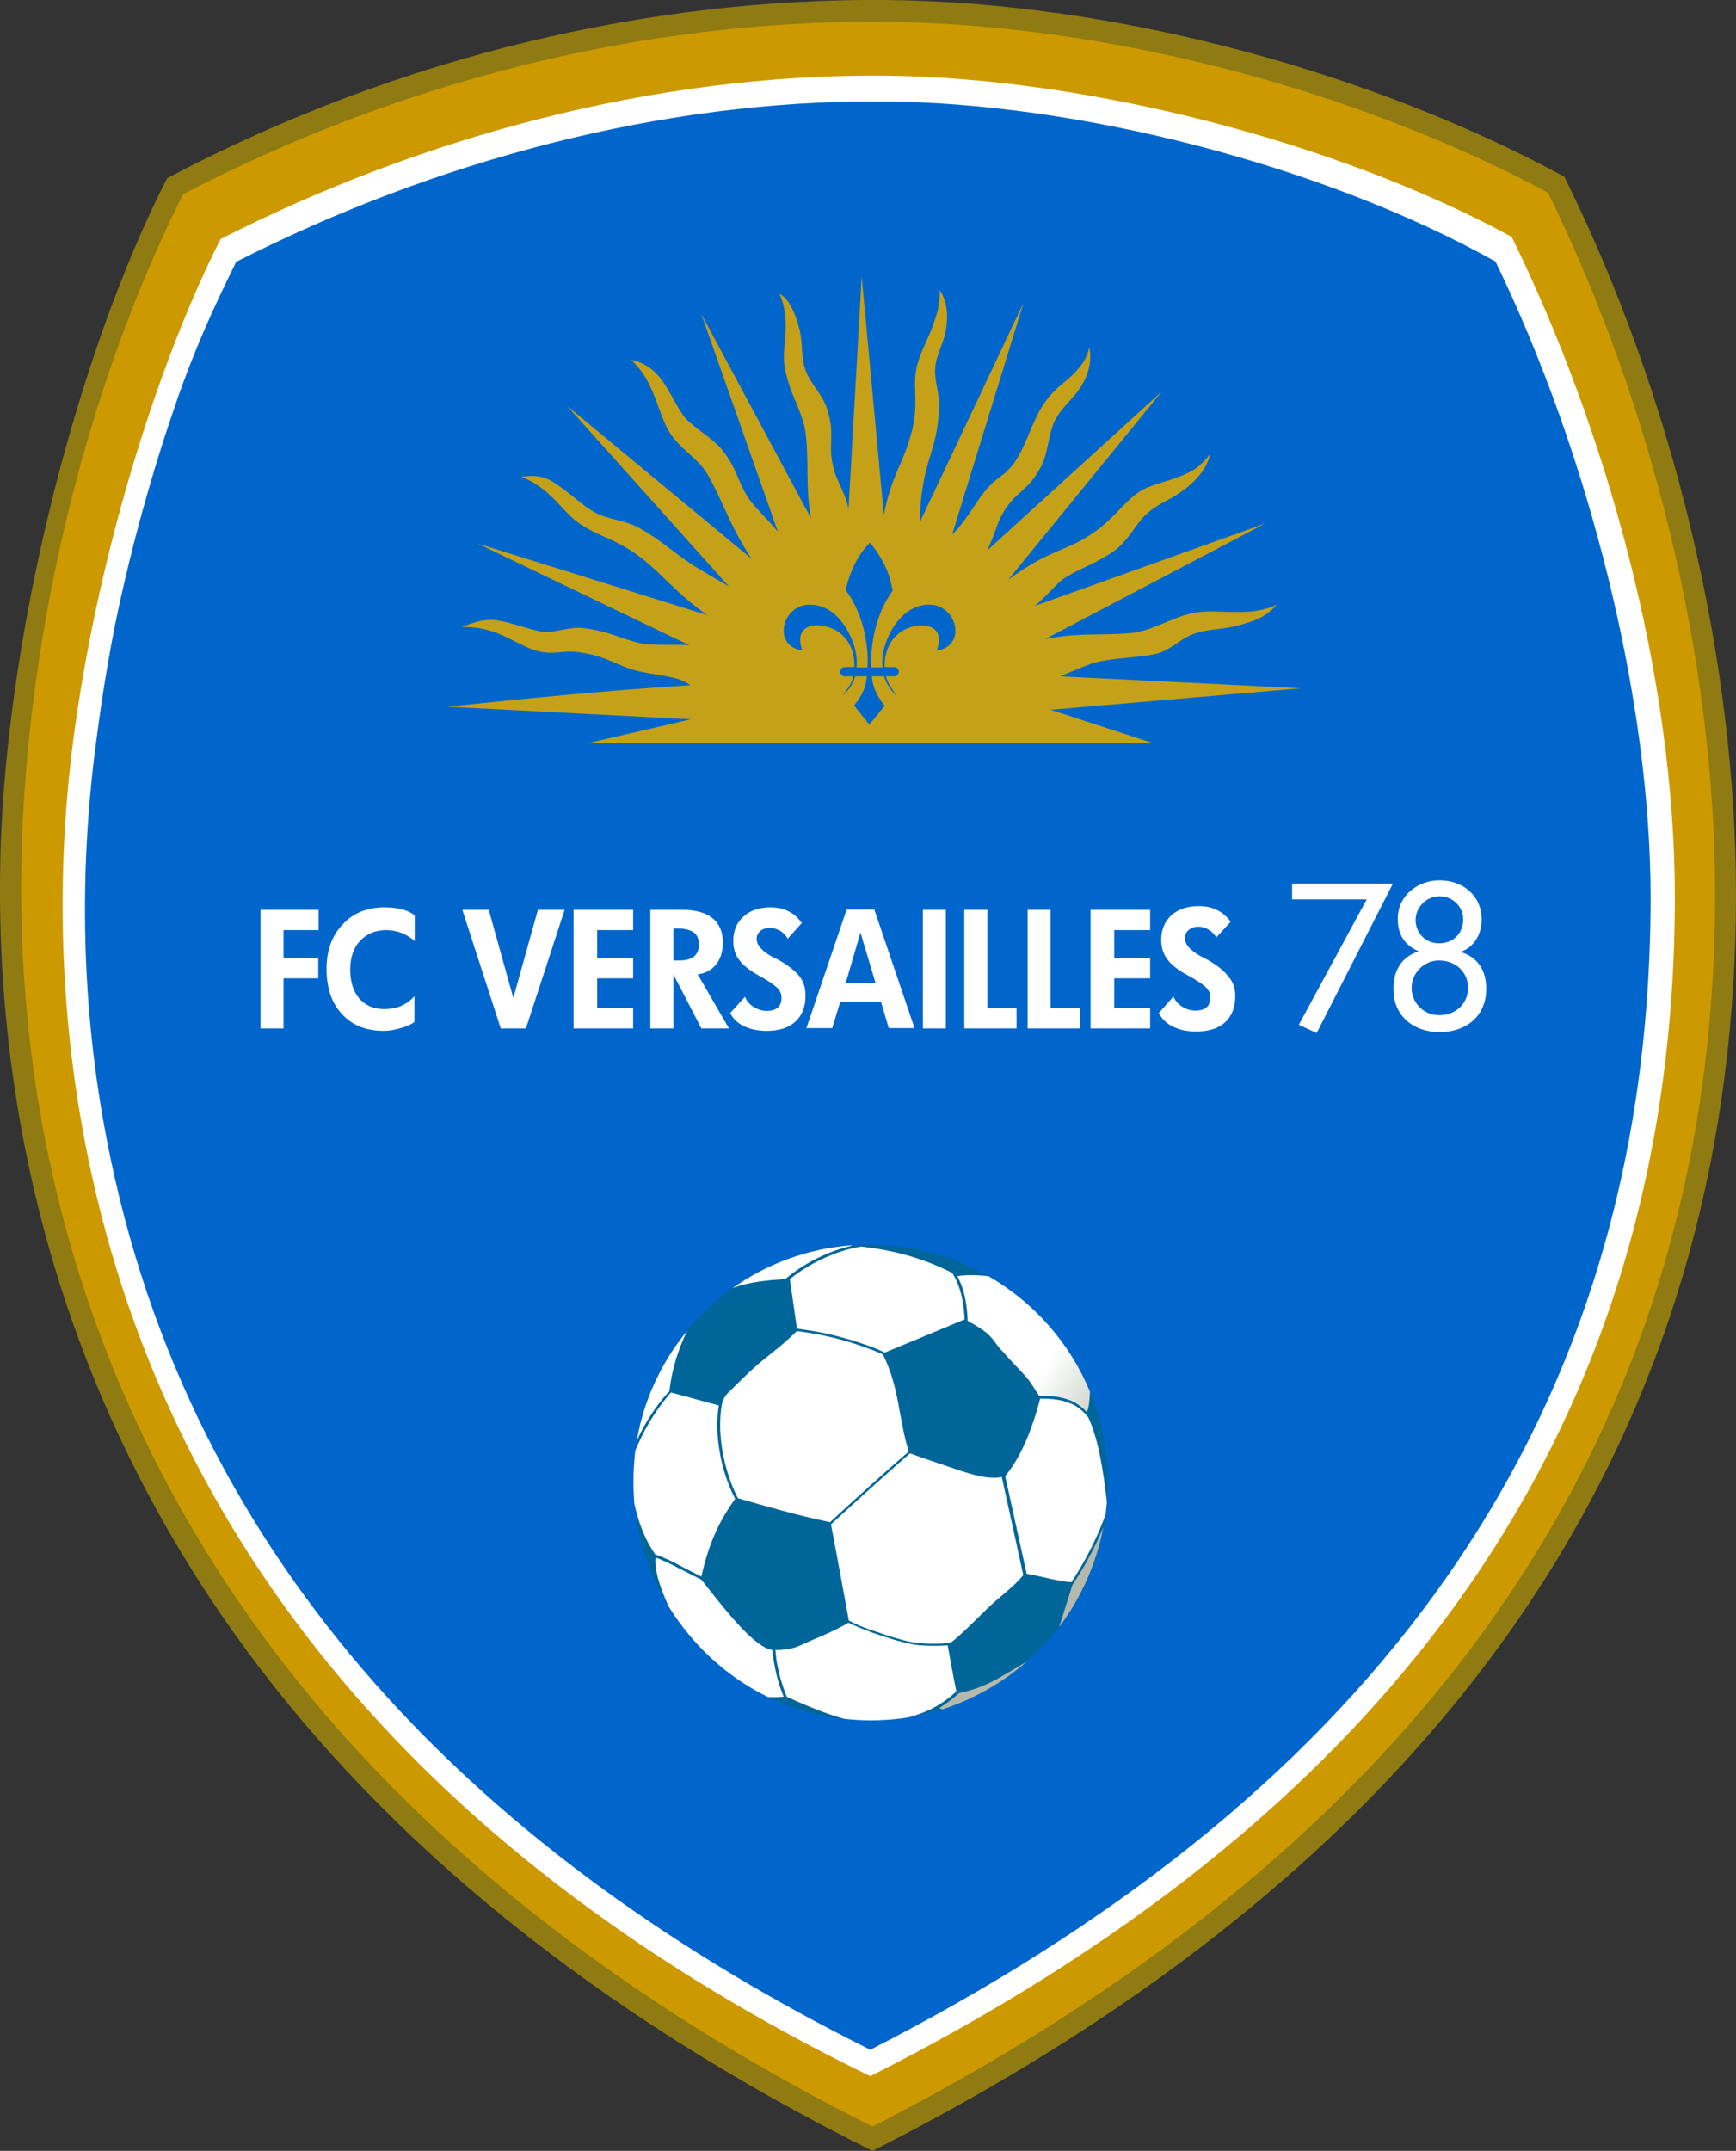 <?xml version="1.0" encoding="utf-8"?>
<!-- Generator: Adobe Illustrator 26.0.2, SVG Export Plug-In . SVG Version: 6.00 Build 0)  -->
<svg version="1.1"
	 id="svg1012" xmlns:cc="http://creativecommons.org/ns#" xmlns:dc="http://purl.org/dc/elements/1.1/" xmlns:inkscape="http://www.inkscape.org/namespaces/inkscape" xmlns:rdf="http://www.w3.org/1999/02/22-rdf-syntax-ns#" xmlns:sodipodi="http://sodipodi.sourceforge.net/DTD/sodipodi-0.dtd" xmlns:svg="http://www.w3.org/2000/svg"
	 xmlns="http://www.w3.org/2000/svg" xmlns:xlink="http://www.w3.org/1999/xlink" x="0px" y="0px" width="565.1px" height="700px"
	 viewBox="0 0 565.1 700" style="enable-background:new 0 0 565.1 700;" xml:space="preserve">
<rect x="0" y="0" width="565.1" height="700" fill="#333333" stroke="none"/>
<style type="text/css">
	.st0{fill:#8F7B12;}
	.st1{fill:#CC9900;}
	.st2{fill:#FFFFFF;}
	.st3{fill:#0066CC;}
	.st4{fill:#C5A119;}
	.st5{fill-rule:evenodd;clip-rule:evenodd;fill:#FFFFFF;}
	.st6{fill:#006699;}
	.st7{fill:url(#path924_00000065061626089852228490000014602171290486684313_);}
	.st8{fill:url(#path922_00000059988823339734539880000018416338651813749672_);}
	.st9{fill:url(#path920_00000110465730007852548800000017649572062916356515_);}
	.st10{fill:url(#path918_00000171720517618394603350000012569314260247328406_);}
	.st11{fill:url(#path916_00000139280723474629622660000003419061297570999471_);}
	.st12{fill:#B5B9AD;}
	.st13{fill:url(#path910_00000156552693611707213110000016859659895818718850_);}
	.st14{fill:url(#path906_00000059271837605772878480000006596089128559060671_);}
	.st15{fill:url(#path1002_00000023974813806312814620000000948331943445847970_);}
</style>
<sodipodi:namedview  bordercolor="#666666" borderopacity="1" gridtolerance="10" guidetolerance="10" id="namedview860" inkscape:current-layer="svg1012" inkscape:cx="-16.570713" inkscape:cy="348.72606" inkscape:document-rotation="0" inkscape:pageopacity="0" inkscape:pageshadow="2" inkscape:window-height="784" inkscape:window-maximized="0" inkscape:window-width="1440" inkscape:window-x="0" inkscape:window-y="23" inkscape:zoom="0.60407122" objecttolerance="10" pagecolor="#ffffff" showgrid="false">
	</sodipodi:namedview>
<g id="g945">
	<path id="path849" class="st0" d="M54.4,58C131,17.5,212.9-0.5,287.5,0c76.9,0.5,160.6,24.3,221.7,57.5
		c35.2,70.9,56,156.4,55.9,234.2C564.9,449.4,489.5,596.1,284,700c-90.7-45-158.1-100.8-203.9-163.1C23.9,460.4-0.7,373.2,0,285.6
		C0.6,209.9,24.9,115.6,54.4,58z"/>
	<path id="path875" class="st1" d="M503.9,62.7C440.7,28.8,359.2,7.6,287.4,7.1c-78.7-0.6-158,19.7-227.8,56.1
		C26.4,129.3,7.5,212,6.9,285.6c-0.7,89.7,25.6,174.6,78.9,247.1c50.8,69.2,121.9,121.2,198.2,159.4
		c163.7-83.7,274-210.8,274.3-400.4C558.4,215,537.8,131.7,503.9,62.7z"/>
	<path id="path899" class="st2" d="M71.8,77.8c-21.3,42-40.4,105.3-47.9,162.7c-5.7,43.5-4.5,88.3,3.8,131.4
		c25,130.2,111.9,233.8,255.6,303.8c161.2-81.4,261.6-202.8,261.9-383.1c0.1-72.4-22.3-152.6-53.1-215.5
		c-55.5-30.3-137.5-52-204.8-52.5C213.3,24.1,137.7,44.3,71.8,77.8z"/>
	<path id="path919" class="st3" d="M283.3,667.1c153.8-78.6,253.7-195.2,254-374.5c0.1-65.1-20.1-144.8-50.5-207.5
		C430.5,53.7,350.9,33.4,287.3,33c-72.2-0.5-146,19.5-210.4,52.2c-7.7,15.5-14.1,29.8-19.7,46.2c-6.7,19.4-12.4,39.3-17,59.3
		c-3.9,16.7-6.7,33.7-8.9,50.7c-5.7,42.8-4.8,86.7,3.4,129.2C61.5,510.7,158.5,605,283.3,667.1z"/>
</g>
<path id="path937" class="st4" d="M280.5,90l-4.3,75.8c-0.4-3.5-3.5-9.2-4.4-11.8c-2.9-9.2,0.4-11.5-2.5-20.7
	c-1.3-4.4-4.6-7.5-6.5-11.4c-2.2-4.7-1.4-8.8-2.3-13.6c-0.7-3.5-2.9-10.8-6.8-12.7c2.1,4.4,2.2,9.4,2,12.8c-0.2,5-1.3,7.7,0.4,14.1
	c1.5,6.3,5.5,12.5,6.2,18.8c1.1,10-0.2,16.6,1.7,27.4l-35.7-66.5l24.9,70.8c-3.4-4.1-7.3-7.7-9.2-10.4c-4.1-5.9-3.8-9.9-9.1-16.4
	c-2.9-3.5-8.5-6.7-11.5-9.8c-2.1-2.1-4.6-7.7-7.3-11.8c-2-2.9-5.1-6.4-10.7-7.5c3.6,3.3,5.2,6.3,7,10.3c2,4.6,3.5,10.5,6.2,14.3
	c3.8,5.3,9.2,7.8,12.2,13.5c5.4,9.9,6.6,15.5,13.8,26.6l-60-49.7l52.6,58.7c-4.1-2.4-9.9-5.6-13.9-8.4c-5.1-3.6-10-7.8-15.3-10.6
	c-4-2.2-8-2.5-12.1-4c-4.9-1.8-9.3-6.5-13.3-9.2c-2.9-2-5.8-4.6-12.9-3.4c5.3,2,8.7,5.2,11.8,8.4c2.4,2.5,4.5,5.1,7.6,7.1
	c7.1,4.6,10.5,4.2,19,10.4c7,5.1,12.2,12.3,22.2,19.1l-74.8-23.3l68.9,33.1c-4.6-0.4-12.2,0.2-15.6-0.6c-6-1.2-10.4-4-19-5
	c-4.5-0.5-9.5,1.7-13.2,1.2c-3.5-0.5-8.4-2.4-13.1-3.4c-3.4-0.8-7-0.8-13.1,1.9c12-0.5,18.1,6.6,25.6,8c6.4,1.2,8-1.6,18.7,1.5
	c3.1,0.9,8,3.4,11.1,4.3c7.6,2.2,14.6,1.7,18.9,5.1c-27.2,1.7-53.3,4.3-79,7l79.2,4.1l-33.7,7.8h184.3L342,231l81.5-7l-78.4-3.9
	c5.7-2.3,9.7-4.2,12.7-4.8c5.9-1.2,12.5-1.3,17.6-2.3c5.5-1,8.5-5,12.9-6.6c5.3-2,10.1-1.3,16-3.2c3.4-1.1,6.8-1.6,11.4-6.4
	c-4.5,2-8.4,2.4-12.8,2.4c-5,0-10-0.6-14.6,0.3c-6.4,1.3-13.5,5.9-19.9,6.5c-10.7,1-16.7-0.3-28.2,2l71.6-37.6l-75,26.8
	c4.8-3.9,7-7.4,10.1-9.3c5.2-3.2,10.6-4.8,16.2-8.9c3-2.3,5.4-6,7.5-8.8c4.2-5.5,8.5-6.6,12.5-9.2c3-1.9,9.4-6.6,10.8-13.2
	c-3.3,4.1-5.1,5.3-9.2,7c-4.6,2-10.3,2.8-14.2,5.5c-5.3,3.7-8.3,9.2-16.1,14.1c-8.2,5.2-13.6,4.9-26.2,14.3l50-61.3l-56.8,51.7
	c2.7-6,3.2-8.6,4.4-10.9c4.6-8.7,8.5-7.6,13.1-16.4c2.1-4,2.3-9.2,3.8-13.3c1.7-4.9,6.1-8.1,8.8-12.1c2-2.9,4.2-7.8,3.1-13.4
	c-1,4.2-2.5,5.7-4.2,7.7c-2,2.3-4.3,3.8-6.5,5.9c-1.9,1.7-3.4,3.7-4.8,5.9c-3.4,5.5-5.6,14-9.6,19c-3.1,3.8-4.6,3.5-7.7,7
	c-3.5,3.6-6.3,9.8-11.9,15.6l23.3-75.6L299.4,170c0.4-19,5-21.7,6.1-34.3c0.8-6.7-0.9-9.7-1.1-14.1c-0.3-5.2,2.5-8.9,3.4-13.7
	c0.7-3.5,1.1-8.9-1.9-13.5c0.2,4.9-1,8.2-2.5,12.3c-1.8,4.7-4.4,9.1-5.2,13.8c-1.1,6.4,1,11.3-1.6,20.7c-2.8,10.3-6.3,13.1-8.9,26.4
	L280.5,90z M283.2,176.6c4.3,5.3,6.3,9.8,7.4,15.6c-5.4,7.4-7.3,17.1-7,25h3.7c-0.1-0.7-0.1-1.4-0.1-2.1c0-6.6,6.1-19.6,16.7-18.2
	c3.8,0.5,7.2,4.1,7.1,8.7c-0.1,2.8-2.1,5.7-6,6c0.6-1.8,0.8-3.4,0.5-4.7c-0.6-2.4-3-3.6-6.5-3.3c-7.4,0.8-11.3,6.8-11,13.5h3.1
	c0.8,0,1.5,0.7,1.5,1.5s-0.7,1.5-1.5,1.5h-2.7c0.5,2,1.8,4,3.5,6.3c-1.5-1.2-3.3-3.5-4.1-6.3h-4c0.3,3.1,1.1,5.7,4.2,9.6l-5,6.1
	l-5-6.2c3.1-3.7,3.8-6.3,4.2-9.5h-3.8c-0.8,2.8-2.6,5-4.1,6.3c1.7-2.3,3-4.2,3.5-6.3H275c-0.8,0-1.5-0.7-1.5-1.5s0.7-1.5,1.5-1.5
	h3.1c0.3-6.7-3.5-12.7-11-13.5c-3.5-0.4-5.9,0.9-6.5,3.3c-0.3,1.3-0.1,2.8,0.5,4.7c-3.8-0.3-5.9-3.2-6-6c-0.1-4.6,3.3-8.2,7.1-8.7
	c10.6-1.4,16.6,11.6,16.7,18.2c0,0.7,0,1.4-0.1,2.1h3.6c0.4-8-1.7-18-7.1-25.1C276.8,184.9,280.2,179.5,283.2,176.6z"/>
<g id="g894">
	<path id="path939" class="st5" d="M103.6,318.4H92.3v16.3h-7.5v-38.6h18.9v6.6H92.3v9h11.3C103.6,311.7,103.6,318.4,103.6,318.4z"
		/>
	<path id="path941" class="st5" d="M134.9,332.6c-1,0.8-2.6,1.5-4.5,2c-2,0.6-3.8,0.9-5.4,0.9c-5.8,0-10.4-1.8-13.7-5.5
		c-3.4-3.6-5-8.6-5-14.7c0-5.9,1.7-10.7,5.2-14.4c3.5-3.8,8-5.6,13.7-5.6c2.1,0,4,0.2,5.5,0.6c1.6,0.4,3,1,4.3,2v8.4
		c-1.3-1.2-2.8-2.1-4.4-2.7c-1.6-0.6-3.2-0.9-4.8-0.9c-3.6,0-6.4,1.2-8.6,3.5c-2.1,2.3-3.2,5.4-3.2,9.3c0,4,1,7.1,2.9,9.4
		c2,2.3,4.7,3.5,8.1,3.5c2,0,3.9-0.3,5.5-1s3.1-1.7,4.4-3.2V332.6z"/>
	<path id="path943" class="st5" d="M183.8,296.1l-12.6,38.6H163l-12.5-38.6h8.6l8,28.7l8-28.7H183.8z"/>
	<path id="path945" class="st5" d="M206.1,334.7h-19.4v-38.6h19.4v6.6h-11.7v9h11.7v6.7h-11.7v9.6h11.7V334.7z"/>
	<path id="path947" class="st5" d="M227.5,307.5c0-1.8-0.5-3.2-1.6-4s-2.8-1.3-5-1.3h-1.7v10.4h1.7c2.2,0,3.9-0.4,5-1.3
		C226.9,310.5,227.5,309.2,227.5,307.5z M237.3,334.7h-9l-9.1-17.6v17.6h-7.5v-38.6H222c4.3,0,7.7,0.9,9.9,2.7
		c2.3,1.8,3.4,4.5,3.4,8c0,3-0.8,5.4-2.3,7.2c-1.5,1.8-3.5,2.8-5.9,3.1L237.3,334.7z"/>
	<path id="path949" class="st5" d="M262.2,324c0,3.7-1.1,6.5-3.3,8.5c-2.2,2-5.3,3-9.3,3c-2.8,0-5.3-0.5-7.4-1.5
		c-2.1-1-3.6-2.5-4.5-4.3l4.8-5.3c0.5,1.3,1.4,2.4,2.8,3.3c1.3,0.8,2.8,1.3,4.3,1.3c1.6,0,2.8-0.4,3.6-1.1s1.2-1.8,1.2-3.2
		c0-1.2-0.5-2.4-1.6-3.4s-3-2.3-5.8-3.8c-3-1.7-5.2-3.4-6.4-5.1c-1.3-1.7-1.9-3.8-1.9-6.2c0-3.3,1.1-5.9,3.3-7.9s5.1-3,8.8-3
		c2.3,0,4.2,0.4,5.9,1.3c1.7,0.8,3.1,2.1,4.3,3.8l-4.6,5.1c-0.5-1-1.3-1.8-2.3-2.5c-1.1-0.6-2.2-1-3.4-1c-1.3,0-2.4,0.3-3.2,1
		s-1.2,1.5-1.2,2.6c0,2,1.8,4.1,5.5,6c0.7,0.3,1.2,0.6,1.6,0.8c3.2,1.8,5.5,3.6,6.8,5.3C261.6,319.4,262.2,321.5,262.2,324
		L262.2,324z"/>
	<path id="path951" class="st5" d="M285,319.9l-4.9-16.4l-4.8,16.4H285z M297.7,334.6h-8.4l-2.5-8.5h-13.3l-2.6,8.5h-8.4l13.1-38.6
		h9L297.7,334.6z"/>
	<path id="path953" class="st5" d="M307.9,334.7h-7.5v-38.6h7.5V334.7z"/>
	<path id="path955" class="st5" d="M330.9,334.7h-17v-38.6h7.5v32h9.5V334.7z"/>
	<path id="path957" class="st5" d="M351.5,334.7h-17v-38.6h7.5v32h9.5V334.7z"/>
	<path id="path959" class="st5" d="M374.4,334.7H355v-38.6h19.4v6.6h-11.7v9h11.7v6.7h-11.7v9.6h11.7V334.7z"/>
	<path id="path961" class="st5" d="M402.1,324.1c0,3.7-1.1,6.6-3.3,8.6c-2.2,2-5.3,3-9.5,3c-2.9,0-5.3-0.5-7.5-1.6
		c-2.1-1-3.6-2.5-4.6-4.4l4.8-5.4c0.5,1.3,1.5,2.5,2.8,3.3c1.4,0.9,2.8,1.3,4.4,1.3s2.8-0.4,3.6-1.1c0.8-0.7,1.2-1.8,1.2-3.3
		c0-1.3-0.6-2.4-1.7-3.4s-3.1-2.3-5.9-3.8c-3.1-1.7-5.2-3.4-6.5-5.2c-1.3-1.8-1.9-3.8-1.9-6.2c0-3.3,1.1-6,3.3-8c2.2-2,5.2-3,8.9-3
		c2.3,0,4.3,0.4,6,1.3c1.7,0.8,3.2,2.1,4.4,3.8l-4.7,5.1c-0.5-1-1.3-1.8-2.4-2.5s-2.2-1-3.4-1c-1.4,0-2.4,0.4-3.2,1.1
		c-0.8,0.7-1.2,1.6-1.2,2.6c0,2.1,1.8,4.1,5.5,6.1c0.7,0.4,1.2,0.6,1.6,0.8c3.2,1.8,5.5,3.6,6.9,5.4
		C401.4,319.5,402.1,321.6,402.1,324.1L402.1,324.1z"/>
	<path id="path963" class="st5" d="M422.8,333.5l22.1-40.8h-24.3v-5.1h32.8l-24.8,48.6L422.8,333.5z"/>
	<path id="path965" class="st5" d="M468.6,291.7c-4.5,0-7.8,3.8-7.8,7.7c0,3.9,2.9,7.6,7.6,7.6s7.8-3.2,7.9-7.6
		C476.4,295.5,473.3,291.7,468.6,291.7z M468.5,330.4c5.8,0,9.4-4.2,9.4-8.9c0-4.7-3.6-8.9-9.5-8.9c-5.2,0-9,4.5-8.9,9
		C459.6,326.5,463.5,330.4,468.5,330.4L468.5,330.4z M461.8,309.6c-4.6-2-6.8-5.4-6.8-10.6c0-7.6,6.6-12.5,13.6-12.5
		c7.4,0,13.7,4.8,13.7,12.7c0,5-2.5,9.1-6.9,10.6c5.7,1.7,8.4,6.1,8.4,12c0,9-6.6,14.1-15.2,14.1c-8.3,0-15-5.1-15-13.9
		C453.5,315.8,456.3,311.4,461.8,309.6z"/>
</g>
<g id="g1081">
	<path id="path986" class="st6" d="M283.2,405.1c42.8,0,77.4,34.5,77.4,77.1c0,20.6-7.9,39.5-21.1,53.5
		c-14.1,14.9-34.3,24.2-56.3,24.2c-23.9,0-44.8-11-59-28.1c-11.2-13.5-18-30.8-18-49.6c0-12.6,3-24.7,8.4-35.3
		C227.2,422,253.1,405.1,283.2,405.1L283.2,405.1z"/>
	<g id="g994">
		<path id="path926" class="st2" d="M276.3,527.4c0.6,0.3,1.3,0.6,1.8,0.9c2.1,1,4.2,1.8,6.4,2.5c1.3,0.4,2.6,0.9,3.8,1.3
			c1.9,0.6,3.8,1.2,5.7,1.7c1.6,0.4,3.3,0.8,4.9,0.9c3.5,0.4,7,0.3,10.4,0c2.2-1.4,7-6.2,12.2-11.3c4-3.9,8.3-6.7,11.6-10.8l-7-31.9
			c-4.1,0.8-9-0.5-15.1-2.6c-4.3-1.5-8.5-2.8-14.8-5.1c-8.7,7.6-17.2,15.3-25.7,23.1C272.5,506.7,274.4,516.8,276.3,527.4
			L276.3,527.4z"/>
		
			<linearGradient id="path924_00000070819689612588422860000009027327913903845803_" gradientUnits="userSpaceOnUse" x1="246.371" y1="490.286" x2="371.455" y2="572.082" gradientTransform="matrix(1 0 0 1 0 -92)">
			<stop  offset="0" style="stop-color:#FFFFFF"/>
			<stop  offset="0.696" style="stop-color:#FFFFFF"/>
			<stop  offset="0.853" style="stop-color:#C8D1C7"/>
			<stop  offset="1" style="stop-color:#B5B9AD"/>
		</linearGradient>
		<path id="path924" style="fill:url(#path924_00000070819689612588422860000009027327913903845803_);" d="M314,429.4
			c-0.2-4.3-0.9-8.8-2.7-12.7c-0.4-0.8-0.8-1.6-1.3-2.4c-5.6-2.9-12.3-5.4-19.7-7c-3.2-0.7-6.5-1.2-9.9-1.6c-3.4,0.5-7,1.6-9.9,2.8
			c-4.8,1.9-9.3,4.5-13.4,7.8c0.7,5,1.6,10.8,2.3,16.1c0.7,0.1,1.4,0.2,2.1,0.3c6.6,0.9,13.2,2.5,19.5,4.7c2.4,0.8,4.8,1.7,7,2.8
			C296.7,436.6,305.4,433,314,429.4L314,429.4z"/>
		
			<linearGradient id="path922_00000097475525050435399440000005786668009912729232_" gradientUnits="userSpaceOnUse" x1="243.42" y1="494.798" x2="368.504" y2="576.595" gradientTransform="matrix(1 0 0 1 0 -92)">
			<stop  offset="0" style="stop-color:#FFFFFF"/>
			<stop  offset="0.696" style="stop-color:#FFFFFF"/>
			<stop  offset="0.853" style="stop-color:#C8D1C7"/>
			<stop  offset="1" style="stop-color:#B5B9AD"/>
		</linearGradient>
		<path id="path922" style="fill:url(#path922_00000097475525050435399440000005786668009912729232_);" d="M238.5,419.2
			c11-7.8,24.2-12.8,38.5-13.9h-0.2l0.6,0.1c-2.6,0.6-5.2,1.4-7.4,2.3c-5.2,2.1-10,4.9-14.3,8.5c-0.5,0.1-1,0.1-1.5,0.2
			C247.4,416.8,242.4,417.7,238.5,419.2z"/>
		
			<linearGradient id="path920_00000067952949708921676800000004981527396706343350_" gradientUnits="userSpaceOnUse" x1="212.978" y1="541.351" x2="338.062" y2="623.147" gradientTransform="matrix(1 0 0 1 0 -92)">
			<stop  offset="0" style="stop-color:#FFFFFF"/>
			<stop  offset="0.696" style="stop-color:#FFFFFF"/>
			<stop  offset="0.853" style="stop-color:#C8D1C7"/>
			<stop  offset="1" style="stop-color:#B5B9AD"/>
		</linearGradient>
		<path id="path920" style="fill:url(#path920_00000067952949708921676800000004981527396706343350_);" d="M207.3,468.9
			c1.3-7.8,3.8-15.2,7.3-21.9c2.5-5,5.6-9.6,9.1-13.9c-3,6.1-5.1,13-5.8,19.7c-0.2,0.2-0.4,0.4-0.6,0.6
			C213.2,458,209.8,463.3,207.3,468.9z"/>
		
			<linearGradient id="path918_00000043431326454611020180000005638860128790366594_" gradientUnits="userSpaceOnUse" x1="201.38" y1="559.087" x2="326.464" y2="640.883" gradientTransform="matrix(1 0 0 1 0 -92)">
			<stop  offset="0" style="stop-color:#FFFFFF"/>
			<stop  offset="0.696" style="stop-color:#FFFFFF"/>
			<stop  offset="0.853" style="stop-color:#C8D1C7"/>
			<stop  offset="1" style="stop-color:#B5B9AD"/>
		</linearGradient>
		<path id="path918" style="fill:url(#path918_00000043431326454611020180000005638860128790366594_);" d="M206.5,489.5
			c-0.2-2.4-0.3-4.8-0.3-7.3c0-3.4,0.2-6.8,0.6-10.1c2.7-6.6,6.4-12.8,11-18.2c0.2-0.2,0.4-0.5,0.6-0.7c5.2,1.3,10.4,2.9,15.6,4.2
			c-0.8,4.5-0.6,9.7,0.1,14c0.8,5.7,2.6,11.3,5.2,16.4c-4.2,5.9-8.2,12.8-11,25.3c-2.4-1.2-4.8-2.4-7.2-3.7
			c-2.6-1.4-5.2-2.6-7.8-3.5C209.5,500.4,207.8,495,206.5,489.5L206.5,489.5z"/>
		
			<linearGradient id="path916_00000000207649232691757580000015202090530815040939_" gradientUnits="userSpaceOnUse" x1="182.249" y1="588.342" x2="307.333" y2="670.138" gradientTransform="matrix(1 0 0 1 0 -92)">
			<stop  offset="0" style="stop-color:#FFFFFF"/>
			<stop  offset="0.696" style="stop-color:#FFFFFF"/>
			<stop  offset="0.853" style="stop-color:#C8D1C7"/>
			<stop  offset="1" style="stop-color:#B5B9AD"/>
		</linearGradient>
		<path id="path916" style="fill:url(#path916_00000000207649232691757580000015202090530815040939_);" d="M250,552.3
			c-10-4.9-18.8-11.9-25.9-20.5c-2.3-2.8-4.5-5.8-6.4-8.9c-1.8-3.9-3-7.1-3.8-10.4c-0.5-2.2-0.7-4.1-0.5-5.6c2.4,0.9,4.8,2,7.2,3.3
			c2.5,1.3,5.1,2.6,7.7,3.9c6.7,8.5,13.2,16.8,18.7,20.8c1.5,1.1,2.8,1.8,4.4,2.1c0.1,1,0.2,2,0.4,3c0.6,4.2,1.7,8.3,3.3,12.2
			C253.8,552.3,252,552.4,250,552.3z"/>
		<path id="path914" class="st2" d="M295.8,558.9c-4.1,0.7-8.3,1-12.6,1c-2.8,0-5.6-0.2-8.4-0.5c-5.5-1.5-11.5-3.9-18.7-7.2
			c-1.6-4-2.8-8.2-3.4-12.4c-0.1-0.9-0.2-1.8-0.3-2.8c0.4,0,0.8,0,1.3,0c5.3-0.3,7.3-1.8,10.6-3.2c4.1-1.7,8.2-3.5,11.9-5.7
			c0.5,0.3,1.1,0.5,1.5,0.7c2.1,1,4.3,1.8,6.4,2.6c1.3,0.4,2.6,0.9,3.9,1.3c1.9,0.6,3.8,1.2,5.8,1.7c1.6,0.4,3.4,0.8,5,1
			c3.2,0.3,6.4,0.3,9.7,0.1c0.9,5,1.8,10.1,2.8,15c-2.5,2.3-5.3,4.3-8.2,5.7l-0.4,0.2l0,0C300.3,557.5,298.1,558.3,295.8,558.9
			L295.8,558.9z"/>
		<path id="path912" class="st12" d="M334.3,540.7c-7.9,6.9-17.3,12.3-27.5,15.6l-1.1-0.4c2.3-1.4,4.5-3.1,6.5-4.9
			c4.1-0.8,7.8-2.2,11.7-4.2C327.3,544.9,330.8,542.8,334.3,540.7L334.3,540.7z"/>
		
			<linearGradient id="path910_00000153668644842446435770000003668278658132023699_" gradientUnits="userSpaceOnUse" x1="225.374" y1="522.395" x2="350.458" y2="604.191" gradientTransform="matrix(1 0 0 1 0 -92)">
			<stop  offset="0" style="stop-color:#FFFFFF"/>
			<stop  offset="0.696" style="stop-color:#FFFFFF"/>
			<stop  offset="0.853" style="stop-color:#C8D1C7"/>
			<stop  offset="1" style="stop-color:#B5B9AD"/>
		</linearGradient>
		<path id="path910" style="fill:url(#path910_00000153668644842446435770000003668278658132023699_);" d="M359.2,496.9
			c-2.3,12-7.3,23.1-14.4,32.6l4.3-13.7c0.5-0.8,1-1.5,1.5-2.3c3.1-4.9,5.9-10.2,8.2-15.6C359,497.5,359.1,497.2,359.2,496.9
			L359.2,496.9z"/>
		<path id="path908" class="st2" d="M360.3,488.8c-0.1,1.4-0.3,2.7-0.4,4.1c-0.6,1.6-1.2,3.1-1.8,4.6c-2.3,5.4-5,10.6-8.1,15.5
			c-0.4,0.6-0.8,1.3-1.2,1.9c-3.5,0-9.7-1.9-14.6-2.7l-7-31.8c5.2-6.2,8.8-15.3,11.4-25.2c3.9-0.1,8,0.4,11.4,2.3
			c1.4,0.8,2.6,1.9,3.7,3.1c0.1,0.2,0.3,0.4,0.5,0.6C357.6,468.3,359.2,479.1,360.3,488.8L360.3,488.8z"/>
		
			<linearGradient id="path906_00000016774054583939744560000009509567296604403347_" gradientUnits="userSpaceOnUse" x1="254.731" y1="477.502" x2="379.815" y2="559.298" gradientTransform="matrix(1 0 0 1 0 -92)">
			<stop  offset="0" style="stop-color:#FFFFFF"/>
			<stop  offset="0.696" style="stop-color:#FFFFFF"/>
			<stop  offset="0.853" style="stop-color:#C8D1C7"/>
			<stop  offset="1" style="stop-color:#FFFFFF"/>
		</linearGradient>
		<path id="path906" style="fill:url(#path906_00000016774054583939744560000009509567296604403347_);" d="M321.7,415.3
			c14.8,8.5,26.5,21.7,33.1,37.6c-0.1,2.7-0.3,5.1-1,6.7c-1-1.1-2.2-2.1-3.5-2.9c-3.6-2.1-7.9-2.5-12-2.4c-1.4-1.9-2.2-3.7-3.8-5.6
			c-2.6-3.1-4.4-4.6-8.7-9.5c-1.9-2.1-2.8-4.1-5.3-5.9c-1.7-1.3-3.5-2.3-5.5-3.4c-0.2-4.6-0.8-9.3-2.8-13.4
			c-0.2-0.4-0.4-0.8-0.6-1.3l0.2,0.1C313.8,414.9,317.7,414.9,321.7,415.3L321.7,415.3z"/>
		
			<linearGradient id="path1002_00000173132614237742703540000011744448893236381355_" gradientUnits="userSpaceOnUse" x1="221.399" y1="528.473" x2="346.483" y2="610.269" gradientTransform="matrix(1 0 0 1 0 -92)">
			<stop  offset="0" style="stop-color:#FFFFFF"/>
			<stop  offset="0.696" style="stop-color:#FFFFFF"/>
			<stop  offset="0.853" style="stop-color:#C8D1C7"/>
			<stop  offset="1" style="stop-color:#B5B9AD"/>
		</linearGradient>
		<path id="path1002" style="fill:url(#path1002_00000173132614237742703540000011744448893236381355_);" d="M287.4,440.8
			c5.4,10.8,5,20.5,8.4,31.6c-8.6,7.5-17.2,15.2-25.6,23c-11.1-2.3-20.8-5.2-30-7.8c-2.6-5.1-4.3-10.7-5.2-16.4
			c-0.7-4.7-0.9-10.4,0.2-15.2c0.5-1,1-1.9,1.7-2.6c3.2-3.1,5.4-5.4,8.5-8.2c3.9-3.6,8.3-6.4,14-12c0.7,0.1,1.4,0.2,2.1,0.3
			c6.5,0.9,13.1,2.5,19.3,4.7C282.9,438.9,285.2,439.8,287.4,440.8L287.4,440.8z"/>
	</g>
</g>
</svg>
